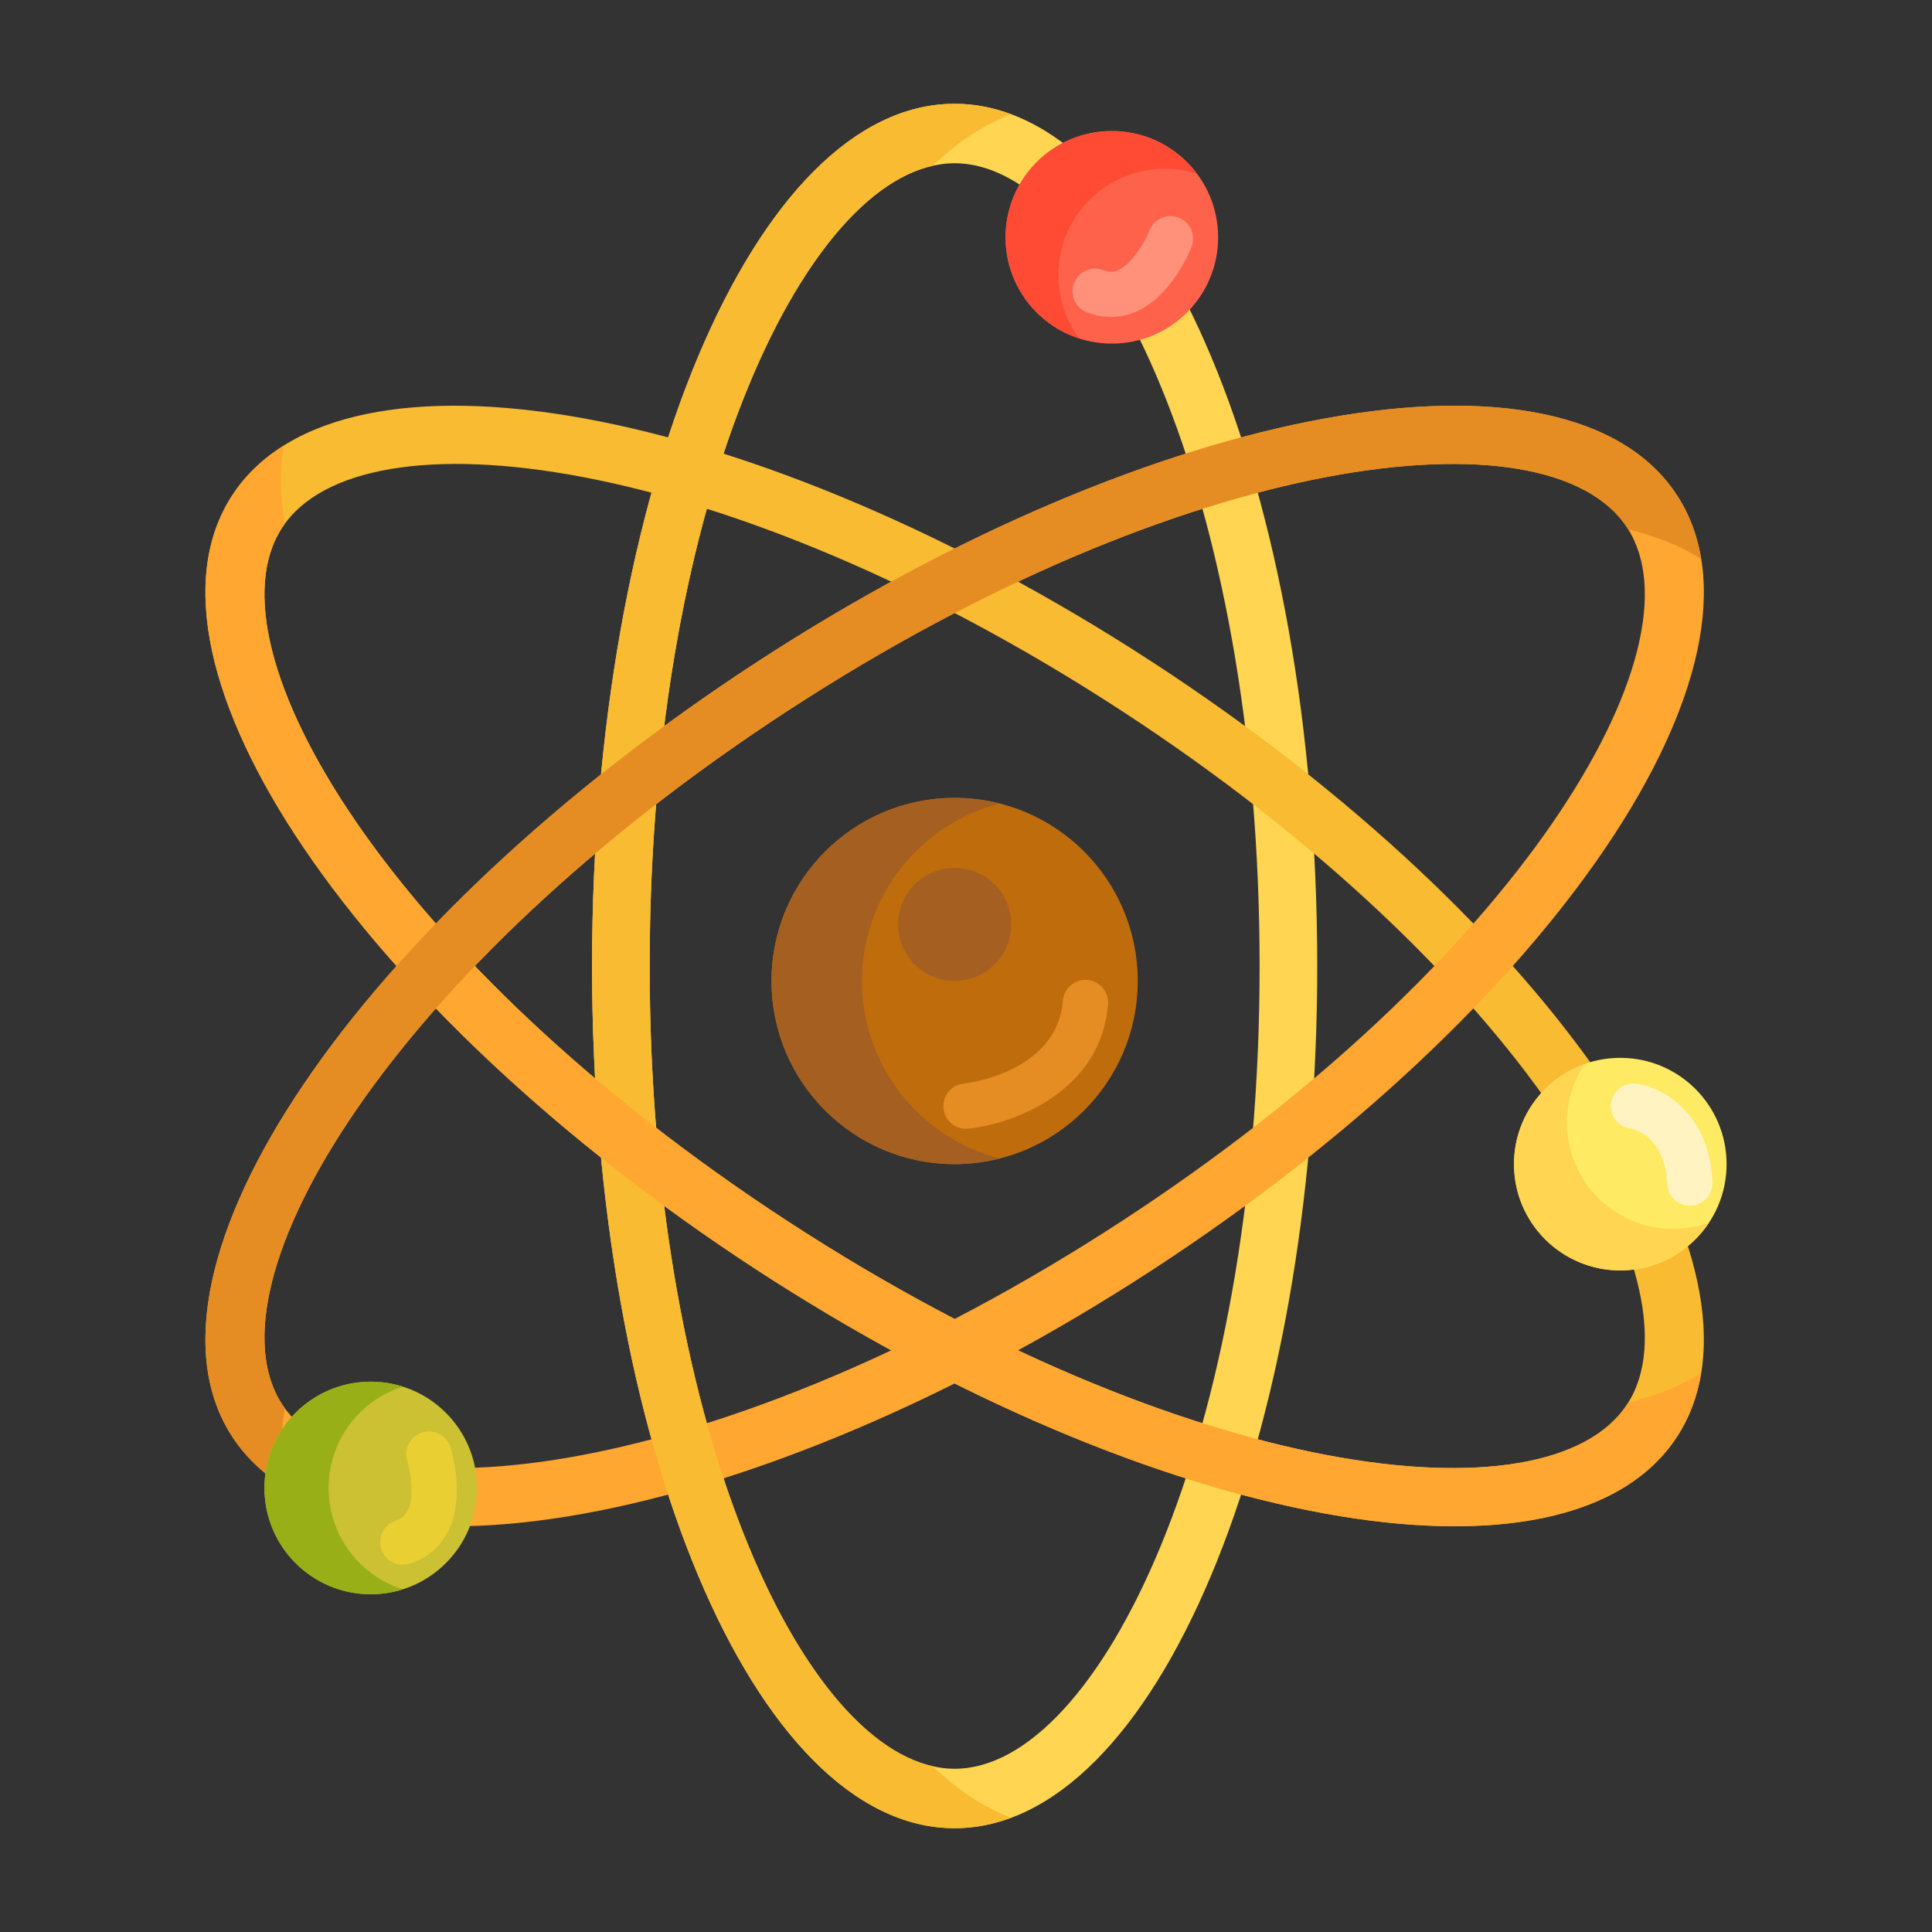 <?xml version="1.0" encoding="utf-8"?>
<!-- Generator: Adobe Illustrator 22.1.0, SVG Export Plug-In . SVG Version: 6.00 Build 0)  -->
<svg xmlns="http://www.w3.org/2000/svg" xmlns:xlink="http://www.w3.org/1999/xlink" version="1.1" id="Layer_1" x="0px" y="0px" viewBox="0 0 512 512" style="enable-background:new 0 0 512 512;" xml:space="preserve" width="512" height="512">
<rect x="0" y="0" width="512" height="512" fill="#333333" stroke="none"/>
<style type="text/css">
	.st0{fill:#FFA730;}
	.st1{fill:#E58D23;}
	.st2{fill:#BF6C0D;}
	.st3{fill:#A56021;}
	.st4{fill:#FFD551;}
	.st5{fill:#FFF4C1;}
	.st6{fill:#FFC34C;}
	.st7{fill:#FFEA63;}
	.st8{fill:#FCE575;}
	.st9{fill:#FFB74B;}
	.st10{fill:#8C4C17;}
	.st11{fill:#F9BB32;}
	.st12{fill:#FF4B34;}
	.st13{fill:#FF9079;}
	.st14{fill:#FFDF74;}
	.st15{fill:#FF624B;}
	.st16{fill:#CCC033;}
	.st17{fill:#EACF32;}
	.st18{fill:#FFEACF;}
	.st19{fill:#99AF17;}
	.st20{fill:#FFD59A;}
	.st21{fill:#FCDA4F;}
	.st22{fill:#FCF9DE;}
	.st23{fill:#DB9C2E;}
</style>
<g>
	<g>
		<g>
			<path class="st4" d="M252.989,27.504c-53.07,0-96.092,102.301-96.092,228.496s43.022,228.495,96.092,228.495     S349.081,382.195,349.081,256S306.059,27.504,252.989,27.504z M252.989,468.739c-38.227,0-80.821-87.369-80.821-212.739     s42.593-212.738,80.821-212.738c38.226,0,80.82,87.368,80.82,212.738S291.216,468.739,252.989,468.739z"/>
		</g>
	</g>
	<g>
		<g>
			<path class="st11" d="M444.434,380.736c28.971-44.465-33.257-136.357-138.989-205.247s-214.93-88.69-243.901-44.225     C32.573,175.729,94.8,267.621,200.532,336.51S415.463,425.201,444.434,380.736z M74.745,139.866     c20.868-32.029,117.322-20.021,222.364,48.419S452.1,340.106,431.232,372.135c-20.868,32.028-117.321,20.021-222.362-48.419     S53.877,171.894,74.745,139.866z"/>
		</g>
	</g>
	<g>
		<g>
			<path class="st0" d="M305.446,336.51c105.732-68.89,167.959-160.782,138.988-205.246     c-28.971-44.465-138.169-24.664-243.901,44.225S32.573,336.271,61.544,380.736C90.515,425.201,199.714,405.4,305.446,336.51z      M297.109,323.715c-105.041,68.44-201.494,80.447-222.362,48.419c-20.868-32.029,29.081-115.41,134.123-183.85     s201.495-80.448,222.364-48.419C452.1,171.894,402.15,255.276,297.109,323.715z"/>
		</g>
	</g>
	<g>
		<g>
			<circle class="st2" cx="252.989" cy="259.977" r="48.531"/>
		</g>
	</g>
	<g>
		<g>
			<circle class="st15" cx="294.65" cy="62.892" r="28.168"/>
		</g>
	</g>
	<g>
		<g>
			<circle class="st7" cx="429.394" cy="308.508" r="28.168"/>
		</g>
	</g>
	<g>
		<g>
			<g>
				<path class="st11" d="M247.152,468.062c-36.597-8.283-74.984-93.042-74.984-212.062s38.387-203.777,74.983-212.061      c6.614-6.326,13.59-10.956,20.837-13.658c-4.888-1.822-9.897-2.777-15-2.777c-53.07,0-96.092,102.301-96.092,228.496      c0,126.195,43.022,228.496,96.092,228.496c5.103,0,10.112-0.955,15-2.777C260.742,479.017,253.766,474.387,247.152,468.062z"/>
			</g>
		</g>
	</g>
	<g>
		<g>
			<g>
				<path class="st0" d="M431.492,371.702c-0.089,0.143-0.169,0.292-0.261,0.433c-20.868,32.028-117.321,20.021-222.362-48.419      S53.877,171.894,74.745,139.866c0.235-0.36,0.49-0.708,0.744-1.057c-1.25-7.368-1.387-14.303-0.339-20.693      c-5.571,3.495-10.162,7.862-13.606,13.148C32.573,175.729,94.8,267.621,200.532,336.51s214.931,88.69,243.902,44.226      c3.284-5.04,5.384-10.695,6.394-16.852C445.309,367.346,438.823,369.947,431.492,371.702z"/>
			</g>
		</g>
	</g>
	<g>
		<g>
			<g>
				<path class="st1" d="M75.489,373.19c-0.253-0.349-0.508-0.696-0.743-1.056c-20.868-32.029,29.081-115.41,134.123-183.85      c105.041-68.44,201.495-80.448,222.364-48.419c0.092,0.141,0.171,0.29,0.26,0.432c7.331,1.754,13.817,4.355,19.335,7.817      c-1.01-6.156-3.11-11.812-6.394-16.852c-28.971-44.465-138.169-24.665-243.901,44.225S32.573,336.271,61.544,380.736      c3.444,5.286,8.035,9.653,13.606,13.148C74.102,387.494,74.239,380.559,75.489,373.19z"/>
			</g>
		</g>
	</g>
	<g>
		<g>
			<path class="st3" d="M228.458,259.977c0-22.661,15.532-41.691,36.531-47.032c-3.838-0.977-7.858-1.498-12-1.498     c-26.803,0-48.531,21.728-48.531,48.53s21.728,48.531,48.531,48.531c4.142,0,8.162-0.521,12-1.498     C243.991,301.668,228.458,282.638,228.458,259.977z"/>
		</g>
	</g>
	<g>
		<g>
			<path class="st4" d="M443.394,325.676c-15.557,0-28.168-12.611-28.168-28.168c0-5.736,1.719-11.069,4.664-15.52     c-10.879,3.899-18.664,14.299-18.664,26.52c0,15.557,12.611,28.168,28.168,28.168c9.82,0,18.463-5.029,23.504-12.648     C449.929,325.092,446.73,325.676,443.394,325.676z"/>
		</g>
	</g>
	<g>
		<g>
			<circle class="st16" cx="98.251" cy="394.328" r="28.168"/>
		</g>
	</g>
	<g>
		<g>
			<path class="st19" d="M87.083,394.328c0-12.594,8.266-23.255,19.668-26.86c-2.682-0.848-5.537-1.308-8.5-1.308     c-15.557,0-28.168,12.611-28.168,28.168c0,15.557,12.611,28.168,28.168,28.168c2.963,0,5.818-0.46,8.5-1.309     C95.349,417.583,87.083,406.922,87.083,394.328z"/>
		</g>
	</g>
	<g>
		<g>
			<path class="st12" d="M280.482,72.892c0-15.557,12.611-28.168,28.168-28.168c2.996,0,5.881,0.472,8.589,1.338     c-5.136-6.882-13.342-11.338-22.589-11.338c-15.557,0-28.168,12.611-28.168,28.168c0,12.561,8.224,23.198,19.579,26.83     C282.557,85.026,280.482,79.202,280.482,72.892z"/>
		</g>
	</g>
	<g>
		<g>
			<circle class="st3" cx="252.989" cy="244.977" r="15"/>
		</g>
	</g>
	<g>
		<g>
			<path class="st17" d="M106.749,414.668c-2.567,0-4.942-1.66-5.734-4.242c-0.972-3.168,0.809-6.524,3.977-7.496     c6.886-2.112,2.979-15.703,2.938-15.84c-0.958-3.165,0.822-6.518,3.983-7.485c3.166-0.968,6.509,0.796,7.486,3.956     c0.42,1.359,3.97,13.544-0.821,22.602c-2.128,4.023-5.609,6.873-10.066,8.24C107.925,414.583,107.332,414.668,106.749,414.668z"/>
		</g>
	</g>
	<g>
		<g>
			<path class="st13" d="M294.389,84.011c-2.123,0-4.262-0.415-6.364-1.244c-3.083-1.216-4.595-4.702-3.378-7.784     c1.217-3.083,4.703-4.595,7.784-3.378c1.382,0.545,2.558,0.545,3.813-0.001c3.855-1.678,7.296-7.819,8.359-10.53     c1.209-3.085,4.69-4.607,7.776-3.396c3.085,1.209,4.605,4.69,3.396,7.776c-0.519,1.325-5.345,13.062-14.741,17.153     C298.883,83.542,296.646,84.011,294.389,84.011z"/>
		</g>
	</g>
	<g>
		<g>
			<path class="st5" d="M447.824,319.517c-3.189,0-5.843-2.51-5.989-5.728c-0.605-13.324-9.65-14.697-9.741-14.709     c-3.284-0.443-5.587-3.464-5.145-6.748c0.443-3.284,3.462-5.586,6.748-5.145c6.592,0.889,19.282,7.479,20.125,26.058     c0.15,3.31-2.411,6.116-5.722,6.266C448.008,319.515,447.915,319.517,447.824,319.517z"/>
		</g>
	</g>
	<g>
		<g>
			<path class="st1" d="M255.993,299.134c-3.032,0-5.636-2.291-5.96-5.373c-0.346-3.29,2.036-6.238,5.323-6.593l0,0     c1.01-0.112,24.768-2.964,26.331-21.986c0.272-3.302,3.178-5.754,6.471-5.489c3.303,0.271,5.76,3.169,5.489,6.471     c-1.904,23.174-25.048,31.677-37.019,32.936C256.415,299.123,256.202,299.134,255.993,299.134z"/>
		</g>
	</g>
</g>
</svg>
